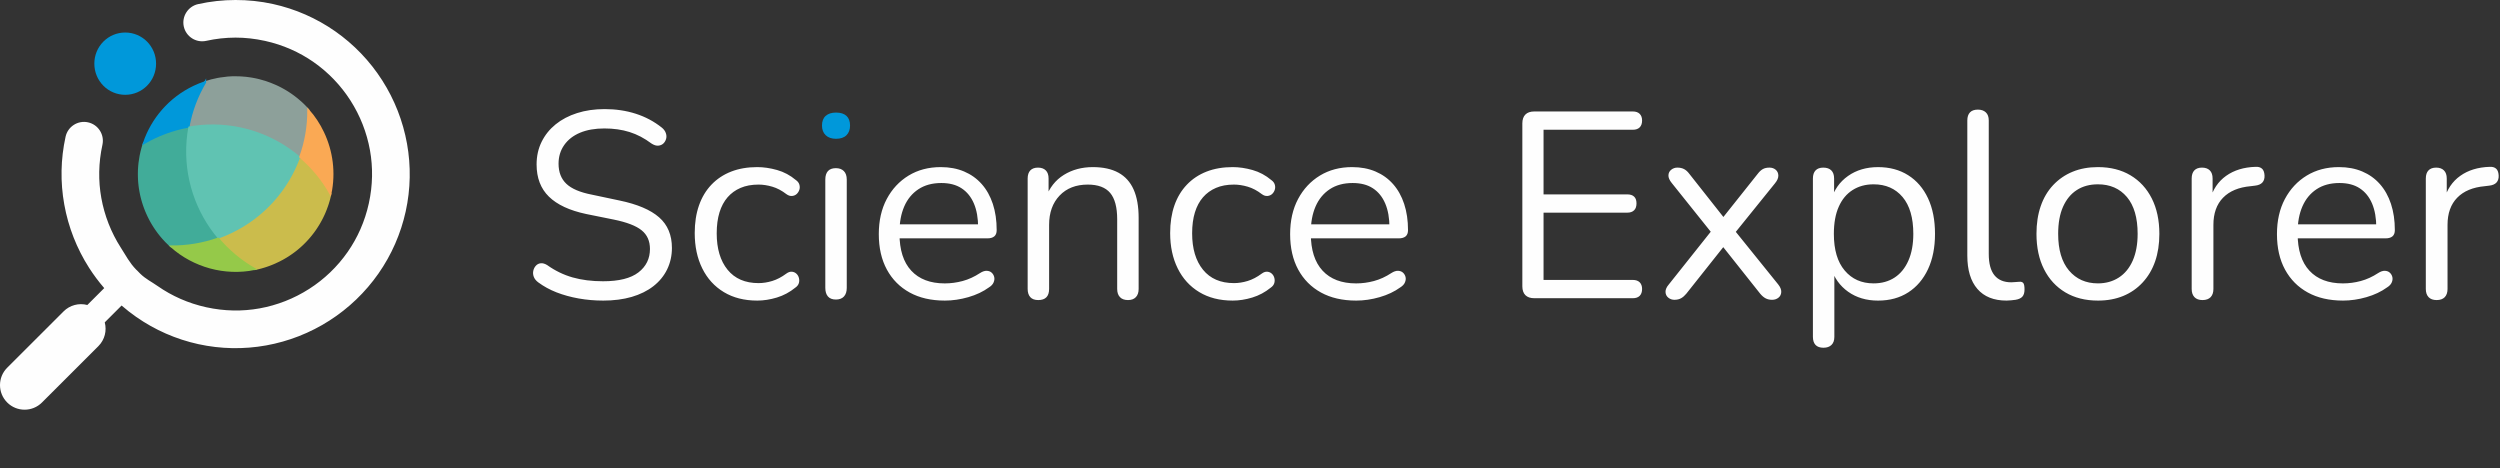 <?xml version="1.0" encoding="UTF-8" standalone="no"?><!DOCTYPE svg PUBLIC "-//W3C//DTD SVG 1.1//EN" "http://www.w3.org/Graphics/SVG/1.1/DTD/svg11.dtd"><svg width="100%" height="100%" viewBox="0 0 1180 221" version="1.1" xmlns="http://www.w3.org/2000/svg" xmlns:xlink="http://www.w3.org/1999/xlink" xml:space="preserve" xmlns:serif="http://www.serif.com/" style="fill-rule:evenodd;clip-rule:evenodd;"><rect x="0" y="0" width="1180" height="221" fill="#333333" stroke="none"/><g><path d="M141.759,74.084c-5.5,15.271 -16.788,28.462 -32.592,36.004l-0.192,0.092l-0.191,0.095l-0.1,0.046l-0.092,0.046l-0.479,0.229l-0.096,0.042l-0.192,0.092l-0.096,0.041l-0.095,0.046l-0.1,0.042l-0.096,0.046l-0.096,0.041l-0.096,0.046l-0.192,0.083l-0.095,0.046l-0.096,0.042l-0.092,0.046l-0.004,-0l-0.096,0.037l-0.287,0.125l-0.096,0.046l-0.096,0.038l-0.192,0.083l-0.1,0.042l-0.096,0.041l-0.095,0.038l-0.192,0.083l-0.1,0.042l-0.096,0.037l-0.092,0.038l-0.004,-0l-0.091,0.041l-0.192,0.075l-0.096,0.042l-0.096,0.038l-0.096,0.041l-0.133,-0.012l-0.192,0.075l-0.096,0.041l-0.191,0.075l-0.1,0.038l-0.096,0.037l-0.096,0.034l-0.1,0.037l-0.096,0.038l-0.1,0.037l-0.096,0.038l-0.095,0.033l-0.096,0.038l-0.004,-0l-0.096,0.033l-0.1,0.037c4.844,5.735 10.656,10.576 17.171,14.305c0.266,-0.055 0.529,-0.109 0.787,-0.167l0.317,-0.075c0.275,-0.058 0.554,-0.125 0.825,-0.192l0.266,-0.071c0.279,-0.069 0.557,-0.141 0.834,-0.216l0.2,-0.054c0.291,-0.084 0.579,-0.167 0.871,-0.255l0.295,-0.087c0.28,-0.088 0.563,-0.175 0.842,-0.267l0.179,-0.058c0.329,-0.108 0.663,-0.225 0.996,-0.342l0.046,-0.016c0.329,-0.117 0.654,-0.242 0.979,-0.367l0.167,-0.067c0.321,-0.121 0.637,-0.254 0.954,-0.383l0.046,-0.021l0.004,-0l0.033,-0.012c0.345,-0.143 0.688,-0.29 1.029,-0.442l0.013,-0.004l0.079,-0.042c0.653,-0.287 1.298,-0.593 1.933,-0.917l0.184,-0.095c0.3,-0.146 0.596,-0.305 0.887,-0.463l0.175,-0.087c0.292,-0.163 0.588,-0.325 0.871,-0.488l0.05,-0.029l0.071,-0.046c0.279,-0.158 0.554,-0.321 0.825,-0.483l0.162,-0.1c0.284,-0.171 0.563,-0.346 0.842,-0.521l0.15,-0.1c0.288,-0.183 0.571,-0.371 0.85,-0.563l0.117,-0.083c0.25,-0.171 0.496,-0.342 0.746,-0.521l0.162,-0.112c0.263,-0.188 0.525,-0.384 0.783,-0.575l0.15,-0.113c0.259,-0.196 0.517,-0.396 0.771,-0.596l0.175,-0.141c0.217,-0.171 0.43,-0.346 0.638,-0.521l0.237,-0.2c0.209,-0.175 0.417,-0.354 0.617,-0.533l0.204,-0.175c0.229,-0.205 0.45,-0.409 0.675,-0.613l0.2,-0.187c0.213,-0.196 0.421,-0.396 0.629,-0.596l0.725,-0.725l0.192,-0.196c0.204,-0.208 0.404,-0.421 0.6,-0.629l0.217,-0.238c0.196,-0.208 0.387,-0.421 0.575,-0.625l0.233,-0.266l0.371,-0.43l0.275,-0.325c0.166,-0.2 0.333,-0.4 0.496,-0.604l0.233,-0.291l0.483,-0.617l0.234,-0.304l0.337,-0.446l0.388,-0.538l0.258,-0.362l0.292,-0.425l0.387,-0.579l0.254,-0.396l0.259,-0.404l0.354,-0.575l0.241,-0.396l0.246,-0.413l0.359,-0.629l0.233,-0.425l0.208,-0.375l0.35,-0.675l0.154,-0.3l0.23,-0.462l0.279,-0.584l0.021,-0.041l0.212,-0.454l0.171,-0.375l0.342,-0.784l0.104,-0.254c0.116,-0.279 0.233,-0.567 0.346,-0.854l0.104,-0.258c0.212,-0.555 0.416,-1.105 0.608,-1.663l0.088,-0.267c0.108,-0.316 0.212,-0.633 0.316,-0.958l0.046,-0.154l0.175,-0.571l0.179,-0.625l0.167,-0.617l0.008,-0.02c0.092,-0.35 0.179,-0.705 0.267,-1.063l0.075,-0.317l0.108,-0.491l0.138,-0.629c-3.666,-6.553 -8.469,-12.401 -14.184,-17.271l0.001,-0Z" style="fill:#cbbc4c;fill-rule:nonzero;"/></g><g><path d="M141.759,74.084c-5.5,15.271 -16.788,28.462 -32.592,36.004l-0.192,0.092l-0.191,0.095l-0.1,0.046l-0.092,0.046l-0.479,0.229l-0.096,0.042l-0.192,0.092l-0.096,0.041l-0.095,0.046l-0.1,0.042l-0.096,0.046l-0.096,0.041l-0.096,0.046l-0.192,0.083l-0.095,0.046l-0.096,0.042l-0.092,0.046l-0.004,-0l-0.096,0.037l-0.287,0.125l-0.096,0.046l-0.096,0.038l-0.192,0.083l-0.1,0.042l-0.096,0.041l-0.095,0.038l-0.192,0.083l-0.1,0.042l-0.096,0.037l-0.092,0.038l-0.004,-0l-0.091,0.041l-0.192,0.075l-0.096,0.042l-0.096,0.038l-0.096,0.041l-0.133,-0.012l-0.192,0.075l-0.096,0.041l-0.191,0.075l-0.1,0.038l-0.096,0.037l-0.096,0.034l-0.1,0.037l-0.096,0.038l-0.1,0.037l-0.096,0.038l-0.095,0.033l-0.096,0.038l-0.004,-0l-0.096,0.033l-0.1,0.037c4.844,5.735 10.656,10.576 17.171,14.305c0.266,-0.055 0.529,-0.109 0.787,-0.167l0.317,-0.075c0.275,-0.058 0.554,-0.125 0.825,-0.192l0.266,-0.071c0.279,-0.069 0.557,-0.141 0.834,-0.216l0.2,-0.054c0.291,-0.084 0.579,-0.167 0.871,-0.255l0.295,-0.087c0.28,-0.088 0.563,-0.175 0.842,-0.267l0.179,-0.058c0.329,-0.108 0.663,-0.225 0.996,-0.342l0.046,-0.016c0.329,-0.117 0.654,-0.242 0.979,-0.367l0.167,-0.067c0.321,-0.121 0.637,-0.254 0.954,-0.383l0.046,-0.021l0.004,-0l0.033,-0.012c0.345,-0.143 0.688,-0.29 1.029,-0.442l0.013,-0.004l0.079,-0.042c0.653,-0.287 1.298,-0.593 1.933,-0.917l0.184,-0.095c0.3,-0.146 0.596,-0.305 0.887,-0.463l0.175,-0.087c0.292,-0.163 0.588,-0.325 0.871,-0.488l0.05,-0.029l0.071,-0.046c0.279,-0.158 0.554,-0.321 0.825,-0.483l0.162,-0.1c0.284,-0.171 0.563,-0.346 0.842,-0.521l0.15,-0.1c0.288,-0.183 0.571,-0.371 0.85,-0.563l0.117,-0.083c0.25,-0.171 0.496,-0.342 0.746,-0.521l0.162,-0.112c0.263,-0.188 0.525,-0.384 0.783,-0.575l0.15,-0.113c0.259,-0.196 0.517,-0.396 0.771,-0.596l0.175,-0.141c0.217,-0.171 0.43,-0.346 0.638,-0.521l0.237,-0.2c0.209,-0.175 0.417,-0.354 0.617,-0.533l0.204,-0.175c0.229,-0.205 0.45,-0.409 0.675,-0.613l0.2,-0.187c0.213,-0.196 0.421,-0.396 0.629,-0.596l0.725,-0.725l0.192,-0.196c0.204,-0.208 0.404,-0.421 0.6,-0.629l0.217,-0.238c0.196,-0.208 0.387,-0.421 0.575,-0.625l0.233,-0.266l0.371,-0.43l0.275,-0.325c0.166,-0.2 0.333,-0.4 0.496,-0.604l0.233,-0.291l0.483,-0.617l0.234,-0.304l0.337,-0.446l0.388,-0.538l0.258,-0.362l0.292,-0.425l0.387,-0.579l0.254,-0.396l0.259,-0.404l0.354,-0.575l0.241,-0.396l0.246,-0.413l0.359,-0.629l0.233,-0.425l0.208,-0.375l0.35,-0.675l0.154,-0.3l0.23,-0.462l0.279,-0.584l0.021,-0.041l0.212,-0.454l0.171,-0.375l0.342,-0.784l0.104,-0.254c0.116,-0.279 0.233,-0.567 0.346,-0.854l0.104,-0.258c0.212,-0.555 0.416,-1.105 0.608,-1.663l0.088,-0.267c0.108,-0.316 0.212,-0.633 0.316,-0.958l0.046,-0.154l0.175,-0.571l0.179,-0.625l0.167,-0.617l0.008,-0.02c0.092,-0.35 0.179,-0.705 0.267,-1.063l0.075,-0.317l0.108,-0.491l0.138,-0.629c-3.666,-6.553 -8.469,-12.401 -14.184,-17.271l0.001,-0Z" style="fill:none;fill-rule:nonzero;stroke:#cbbc4c;stroke-width:1px;"/></g><g><path d="M88.942,59.763c15.975,-2.867 33.046,0.304 47.479,10.221l0.263,0.187l0.083,0.059l0.612,0.437l0.088,0.058l0.175,0.125l0.083,0.063l0.175,0.125l0.084,0.058l-0,0.004l0.087,0.063l0.083,0.067l0.088,0.058l-0,0.004l0.083,0.058l0.175,0.125l0.084,0.067l0.333,0.25l0.087,0.063l0.167,0.125l0.083,0.066l0.084,0.063l0.087,0.062l-0,0.004l0.079,0.063l0.005,-0l0.079,0.067l0.004,-0l0.083,0.062l0.167,0.133l0.079,0.067l0.083,0.063l-0,0.004l0.084,0.062l0.079,0.067l0.004,-0l0.079,0.067l0.004,0l0.08,0.062l-0,0.004l0.083,0.063l0.079,0.066l0.083,0.063l-0,0.004l0.163,0.129l0.079,0.067l0.083,0.062l0.475,0.4l0.005,-0l0.079,0.067l0.004,-0l0.075,0.067l0.004,0l0.075,0.066l0.083,0.067l0.08,0.067c2.545,-7.063 3.831,-14.518 3.8,-22.025l-0.03,-0.034l-0.437,-0.487l-0.221,-0.246l-0.421,-0.45l-0.254,-0.262l-0.425,-0.438l-0.237,-0.242l-0.442,-0.441l-0.25,-0.238l-0.479,-0.45l-0.184,-0.171l-0.495,-0.454l-0.292,-0.229l-0.479,-0.421c-0.234,-0.2 -0.463,-0.396 -0.7,-0.596l-0.463,-0.366l-0.287,-0.229l-0.775,-0.6l-0.367,-0.271l-0.412,-0.3l-0.43,-0.304l-0.32,-0.225l-0.488,-0.334l-0.325,-0.216l-0.45,-0.292l-0.4,-0.254l-0.417,-0.259l-0.379,-0.229l-0.454,-0.271l-0.425,-0.241c-0.433,-0.25 -0.867,-0.488 -1.312,-0.721c-0.267,-0.146 -0.534,-0.279 -0.809,-0.417l-0.866,-0.421l-0.871,-0.404c-1.596,-0.709 -3.228,-1.336 -4.888,-1.879c-0.937,-0.298 -1.883,-0.566 -2.837,-0.804l-0.95,-0.229l-0.954,-0.204l-0.996,-0.192c-0.357,-0.068 -0.716,-0.129 -1.075,-0.183c-1.357,-0.216 -2.724,-0.368 -4.096,-0.455c-0.321,-0.025 -0.65,-0.037 -0.971,-0.054c-0.693,-0.032 -1.386,-0.047 -2.079,-0.046c-2.342,-0.05 -4.892,0.209 -7.2,0.584c-0.363,0.054 -0.725,0.121 -1.088,0.187c-2.051,0.386 -4.074,0.911 -6.054,1.571c-3.754,6.321 -6.416,13.371 -7.854,20.913l-0.004,0.008Z" style="fill:#8da09a;fill-rule:nonzero;"/></g><g><path d="M88.942,59.763c15.975,-2.867 33.046,0.304 47.479,10.221l0.263,0.187l0.083,0.059l0.612,0.437l0.088,0.058l0.175,0.125l0.083,0.063l0.175,0.125l0.084,0.058l-0,0.004l0.087,0.063l0.083,0.067l0.088,0.058l-0,0.004l0.083,0.058l0.175,0.125l0.084,0.067l0.333,0.25l0.087,0.063l0.167,0.125l0.083,0.066l0.084,0.063l0.087,0.062l-0,0.004l0.079,0.063l0.005,-0l0.079,0.067l0.004,-0l0.083,0.062l0.167,0.133l0.079,0.067l0.083,0.063l-0,0.004l0.084,0.062l0.079,0.067l0.004,-0l0.079,0.067l0.004,0l0.08,0.062l-0,0.004l0.083,0.063l0.079,0.066l0.083,0.063l-0,0.004l0.163,0.129l0.079,0.067l0.083,0.062l0.475,0.4l0.005,-0l0.079,0.067l0.004,-0l0.075,0.067l0.004,0l0.075,0.066l0.083,0.067l0.08,0.067c2.545,-7.063 3.831,-14.518 3.8,-22.025l-0.03,-0.034l-0.437,-0.487l-0.221,-0.246l-0.421,-0.45l-0.254,-0.262l-0.425,-0.438l-0.237,-0.242l-0.442,-0.441l-0.25,-0.238l-0.479,-0.45l-0.184,-0.171l-0.495,-0.454l-0.292,-0.229l-0.479,-0.421c-0.234,-0.2 -0.463,-0.396 -0.7,-0.596l-0.463,-0.366l-0.287,-0.229l-0.775,-0.6l-0.367,-0.271l-0.412,-0.3l-0.43,-0.304l-0.32,-0.225l-0.488,-0.334l-0.325,-0.216l-0.45,-0.292l-0.4,-0.254l-0.417,-0.259l-0.379,-0.229l-0.454,-0.271l-0.425,-0.241c-0.433,-0.25 -0.867,-0.488 -1.312,-0.721c-0.267,-0.146 -0.534,-0.279 -0.809,-0.417l-0.866,-0.421l-0.871,-0.404c-1.596,-0.709 -3.228,-1.336 -4.888,-1.879c-0.937,-0.298 -1.883,-0.566 -2.837,-0.804l-0.95,-0.229l-0.954,-0.204l-0.996,-0.192c-0.357,-0.068 -0.716,-0.129 -1.075,-0.183c-1.357,-0.216 -2.724,-0.368 -4.096,-0.455c-0.321,-0.025 -0.65,-0.037 -0.971,-0.054c-0.693,-0.032 -1.386,-0.047 -2.079,-0.046c-2.342,-0.05 -4.892,0.209 -7.2,0.584c-0.363,0.054 -0.725,0.121 -1.088,0.187c-2.051,0.386 -4.074,0.911 -6.054,1.571c-3.754,6.321 -6.416,13.371 -7.854,20.913l-0.004,0.008Z" style="fill:none;fill-rule:nonzero;stroke:#8da09a;stroke-width:1px;"/></g><g><path d="M102.95,112.663c-7.079,2.513 -14.547,3.752 -22.058,3.658c-0.275,-0.245 -0.548,-0.494 -0.817,-0.746l-0.008,-0.004c-0.542,-0.507 -1.071,-1.026 -1.588,-1.558l-0.008,-0.004c-0.52,-0.534 -1.025,-1.082 -1.517,-1.642l-0.004,-0.004c-0.25,-0.283 -0.492,-0.567 -0.725,-0.854l-0.008,-0.004c-0.241,-0.287 -0.477,-0.577 -0.709,-0.871l-0.004,-0.004c-0.234,-0.296 -0.464,-0.595 -0.691,-0.896l-0.005,-0.004c-0.229,-0.3 -0.45,-0.609 -0.67,-0.917l-0.005,0c-0.22,-0.308 -0.433,-0.621 -0.65,-0.938l-0.004,-0.004c-0.215,-0.314 -0.425,-0.632 -0.629,-0.954l-0.004,-0.008c-0.208,-0.32 -0.411,-0.644 -0.608,-0.971c-0.196,-0.321 -0.388,-0.645 -0.575,-0.971l-0.025,-0.05c-0.186,-0.323 -0.368,-0.648 -0.546,-0.975l-0.009,-0.017l-0,-0.004l-0.008,-0.016c-0.175,-0.325 -0.346,-0.65 -0.512,-0.98l-0.021,-0.041l-0.017,-0.038c-0.17,-0.337 -0.338,-0.676 -0.504,-1.016c-0.163,-0.342 -0.317,-0.68 -0.467,-1.017l-0.021,-0.038l-0.004,-0.02l-0.037,-0.08c-0.142,-0.316 -0.279,-0.637 -0.417,-0.958l-0.012,-0.037l-0.017,-0.042c-0.138,-0.327 -0.27,-0.656 -0.396,-0.988l-0.025,-0.054l-0.012,-0.046c-0.135,-0.339 -0.263,-0.681 -0.384,-1.025l-0.021,-0.062c-0.112,-0.321 -0.225,-0.638 -0.329,-0.954l-0.029,-0.088l-0.021,-0.071c-0.108,-0.32 -0.212,-0.65 -0.312,-0.975l-0.05,-0.166c-0.092,-0.317 -0.184,-0.625 -0.267,-0.942l-0.033,-0.121c-0.088,-0.329 -0.175,-0.654 -0.259,-0.979l-0.029,-0.133c-0.074,-0.301 -0.146,-0.602 -0.216,-0.904l-0.059,-0.28l-0.171,-0.825l-0.05,-0.258c-0.054,-0.279 -0.104,-0.558 -0.154,-0.837l-0.05,-0.309c-0.041,-0.25 -0.083,-0.496 -0.121,-0.741l-0.058,-0.425l-0.092,-0.688l-0.045,-0.396l-0.084,-0.754l-0.033,-0.358l-0.058,-0.7l-0.03,-0.459l-0,-0.029l-0.029,-0.546l-0.004,-0.054l-0.021,-0.483l-0,-0.013l-0.016,-0.541l-0,-0.059l-0.009,-0.416l-0.004,-0.692l-0,-0.454l0.004,-0.55l0.004,-0.025l0.009,-0.517l0.021,-0.541l0.004,-0.067l0.025,-0.479l0.033,-0.538l0.004,-0.079c0.025,-0.296 0.046,-0.592 0.071,-0.887l0.013,-0.142l0.087,-0.867l0.029,-0.254c0.121,-1.017 0.275,-2.017 0.459,-3.021l0.033,-0.187c0.129,-0.675 0.271,-1.346 0.433,-2.017l0.013,-0.054c0.083,-0.329 0.162,-0.654 0.25,-0.983l0.016,-0.071c0.088,-0.321 0.171,-0.638 0.263,-0.954l0.029,-0.1c0.088,-0.309 0.179,-0.613 0.275,-0.921l0.042,-0.138c0.096,-0.308 0.2,-0.616 0.3,-0.921l0.008,-0.033c6.477,-3.777 13.569,-6.386 20.95,-7.708l-0.017,0.096l-0.02,0.1l-0.017,0.104l-0.021,0.1l-0.033,0.2l-0.017,0.104l-0.017,0.1l-0.016,0.104l-0.017,0.1l-0.029,0.125l-0.017,0.1l-0,0.004l-0.012,0.096l-0,0.004l-0.021,0.1l-0.017,0.104l-0.016,0.1l-0.017,0.105l-0.025,0.208l-0.004,-0l-0.025,0.2l-0,0.004l-0.05,0.3l-0.013,0.1l-0,0.004l-0.012,0.1l-0.025,0.209l-0.038,0.304l-0.012,0.1l-0.009,0.104l-0.012,0.104l-0.013,0.1l-0.025,0.208l-0.012,0.1l-0.042,0.15l-0.037,0.313l-0.009,0.104l-0.012,0.104l-0,0.004l-0.025,0.209l-0.008,0.104l-0.013,0.104l-0.008,0.108l-0.013,0.109l-0.008,0.1l-0.013,0.104l-0.008,0.104l-0.025,0.208l-0.004,0.105l-0.008,0.104l-0.013,0.104l-0.025,0.317l-0.016,0.216l-0.009,0.104c-1.379,17.467 4.404,33.838 14.875,46.238Z" style="fill:#41ac99;fill-rule:nonzero;"/></g><g><path d="M102.95,112.663c-7.079,2.513 -14.547,3.752 -22.058,3.658c-0.275,-0.245 -0.548,-0.494 -0.817,-0.746l-0.008,-0.004c-0.542,-0.507 -1.071,-1.026 -1.588,-1.558l-0.008,-0.004c-0.52,-0.534 -1.025,-1.082 -1.517,-1.642l-0.004,-0.004c-0.25,-0.283 -0.492,-0.567 -0.725,-0.854l-0.008,-0.004c-0.241,-0.287 -0.477,-0.577 -0.709,-0.871l-0.004,-0.004c-0.234,-0.296 -0.464,-0.595 -0.691,-0.896l-0.005,-0.004c-0.229,-0.3 -0.45,-0.609 -0.67,-0.917l-0.005,0c-0.22,-0.308 -0.433,-0.621 -0.65,-0.938l-0.004,-0.004c-0.215,-0.314 -0.425,-0.632 -0.629,-0.954l-0.004,-0.008c-0.208,-0.32 -0.411,-0.644 -0.608,-0.971c-0.196,-0.321 -0.388,-0.645 -0.575,-0.971l-0.025,-0.05c-0.186,-0.323 -0.368,-0.648 -0.546,-0.975l-0.009,-0.017l-0,-0.004l-0.008,-0.016c-0.175,-0.325 -0.346,-0.65 -0.512,-0.98l-0.021,-0.041l-0.017,-0.038c-0.17,-0.337 -0.338,-0.676 -0.504,-1.016c-0.163,-0.342 -0.317,-0.68 -0.467,-1.017l-0.021,-0.038l-0.004,-0.02l-0.037,-0.08c-0.142,-0.316 -0.279,-0.637 -0.417,-0.958l-0.012,-0.037l-0.017,-0.042c-0.138,-0.327 -0.27,-0.656 -0.396,-0.988l-0.025,-0.054l-0.012,-0.046c-0.135,-0.339 -0.263,-0.681 -0.384,-1.025l-0.021,-0.062c-0.112,-0.321 -0.225,-0.638 -0.329,-0.954l-0.029,-0.088l-0.021,-0.071c-0.108,-0.32 -0.212,-0.65 -0.312,-0.975l-0.05,-0.166c-0.092,-0.317 -0.184,-0.625 -0.267,-0.942l-0.033,-0.121c-0.088,-0.329 -0.175,-0.654 -0.259,-0.979l-0.029,-0.133c-0.074,-0.301 -0.146,-0.602 -0.216,-0.904l-0.059,-0.28l-0.171,-0.825l-0.05,-0.258c-0.054,-0.279 -0.104,-0.558 -0.154,-0.837l-0.05,-0.309c-0.041,-0.25 -0.083,-0.496 -0.121,-0.741l-0.058,-0.425l-0.092,-0.688l-0.045,-0.396l-0.084,-0.754l-0.033,-0.358l-0.058,-0.7l-0.03,-0.459l-0,-0.029l-0.029,-0.546l-0.004,-0.054l-0.021,-0.483l-0,-0.013l-0.016,-0.541l-0,-0.059l-0.009,-0.416l-0.004,-0.692l-0,-0.454l0.004,-0.55l0.004,-0.025l0.009,-0.517l0.021,-0.541l0.004,-0.067l0.025,-0.479l0.033,-0.538l0.004,-0.079c0.025,-0.296 0.046,-0.592 0.071,-0.887l0.013,-0.142l0.087,-0.867l0.029,-0.254c0.121,-1.017 0.275,-2.017 0.459,-3.021l0.033,-0.187c0.129,-0.675 0.271,-1.346 0.433,-2.017l0.013,-0.054c0.083,-0.329 0.162,-0.654 0.25,-0.983l0.016,-0.071c0.088,-0.321 0.171,-0.638 0.263,-0.954l0.029,-0.1c0.088,-0.309 0.179,-0.613 0.275,-0.921l0.042,-0.138c0.096,-0.308 0.2,-0.616 0.3,-0.921l0.008,-0.033c6.477,-3.777 13.569,-6.386 20.95,-7.708l-0.017,0.096l-0.02,0.1l-0.017,0.104l-0.021,0.1l-0.033,0.2l-0.017,0.104l-0.017,0.1l-0.016,0.104l-0.017,0.1l-0.029,0.125l-0.017,0.1l-0,0.004l-0.012,0.096l-0,0.004l-0.021,0.1l-0.017,0.104l-0.016,0.1l-0.017,0.105l-0.025,0.208l-0.004,-0l-0.025,0.2l-0,0.004l-0.05,0.3l-0.013,0.1l-0,0.004l-0.012,0.1l-0.025,0.209l-0.038,0.304l-0.012,0.1l-0.009,0.104l-0.012,0.104l-0.013,0.1l-0.025,0.208l-0.012,0.1l-0.042,0.15l-0.037,0.313l-0.009,0.104l-0.012,0.104l-0,0.004l-0.025,0.209l-0.008,0.104l-0.013,0.104l-0.008,0.108l-0.013,0.109l-0.008,0.1l-0.013,0.104l-0.008,0.104l-0.025,0.208l-0.004,0.105l-0.008,0.104l-0.013,0.104l-0.025,0.317l-0.016,0.216l-0.009,0.104c-1.379,17.467 4.404,33.838 14.875,46.238Z" style="fill:none;fill-rule:nonzero;stroke:#41ac99;stroke-width:1px;"/></g><g><path d="M96.8,38.842c-1.789,0.598 -3.539,1.307 -5.241,2.121c-11.567,5.521 -19.746,15.275 -23.567,26.517c6.484,-3.775 13.576,-6.394 20.958,-7.738c1.362,-7.376 4.019,-14.452 7.85,-20.9Z" style="fill:#0098da;fill-rule:nonzero;"/></g><g><path d="M96.8,38.842c-1.789,0.598 -3.539,1.307 -5.241,2.121c-11.567,5.521 -19.746,15.275 -23.567,26.517c6.484,-3.775 13.576,-6.394 20.958,-7.738c1.362,-7.376 4.019,-14.452 7.85,-20.9Z" style="fill:none;fill-rule:nonzero;stroke:#0098da;stroke-width:1px;"/></g><g><path d="M88.942,59.763c-0.407,2.207 -0.699,4.434 -0.875,6.671c-1.371,17.458 4.412,33.829 14.883,46.225c2.115,-0.753 4.19,-1.612 6.217,-2.575c15.804,-7.542 27.092,-20.734 32.592,-36.004c-1.708,-1.456 -3.489,-2.824 -5.338,-4.096c-14.433,-9.917 -31.5,-13.088 -47.479,-10.221" style="fill:#60c3b2;fill-rule:nonzero;"/></g><g><path d="M155.95,91.342c2.011,-9.736 0.773,-19.867 -3.521,-28.833c-1.804,-3.792 -4.123,-7.317 -6.891,-10.475c0.053,7.512 -1.231,14.975 -3.792,22.037l0.017,0.013c5.709,4.872 10.512,10.714 14.187,17.258Z" style="fill:#faa954;fill-rule:nonzero;"/></g><g><path d="M155.95,91.342c2.011,-9.736 0.773,-19.867 -3.521,-28.833c-1.804,-3.792 -4.123,-7.317 -6.891,-10.475c0.053,7.512 -1.231,14.975 -3.792,22.037l0.017,0.013c5.709,4.872 10.512,10.714 14.187,17.258Z" style="fill:none;fill-rule:nonzero;stroke:#faa954;stroke-width:1px;"/></g><g><path d="M103.1,112.613c-7.391,2.617 -14.85,3.8 -22.162,3.746c10.6,9.354 25.087,13.396 39.154,10.608c-6.5,-3.739 -12.301,-8.581 -17.142,-14.308l0.1,-0.038l0.096,-0.033l0.004,0l0.096,-0.038l-0.146,0.063Z" style="fill:#95c949;fill-rule:nonzero;"/></g><g><path d="M103.1,112.613c-7.391,2.617 -14.85,3.8 -22.162,3.746c10.6,9.354 25.087,13.396 39.154,10.608c-6.5,-3.739 -12.301,-8.581 -17.142,-14.308l0.1,-0.038l0.096,-0.033l0.004,0l0.096,-0.038l-0.146,0.063Z" style="fill:none;fill-rule:nonzero;stroke:#95c949;stroke-width:1px;"/></g><g><path d="M69.404,19.63c-2.724,-2.744 -6.437,-4.287 -10.304,-4.28c-3.867,-0.007 -7.58,1.535 -10.304,4.28c-2.743,2.77 -4.279,6.518 -4.267,10.416c-0,4.079 1.634,7.763 4.267,10.417c2.723,2.748 6.436,4.293 10.304,4.287c4.029,0 7.675,-1.641 10.304,-4.287c2.634,-2.654 4.263,-6.338 4.263,-10.417c-0,-4.079 -1.629,-7.762 -4.263,-10.416" style="fill:#0098da;fill-rule:nonzero;"/></g><g><path d="M30.946,64.563c1.038,-4.804 5.775,-7.863 10.583,-6.825c4.805,1.037 7.863,5.779 6.821,10.583c-1.883,8.563 -1.979,17.054 -0.537,25.084c1.499,8.354 4.627,16.332 9.204,23.479c2.391,3.736 4.159,7.217 7.262,10.387c0.155,0.125 0.3,0.259 0.442,0.404c0.15,0.146 1.292,1.305 1.421,1.463c2.565,2.525 5.337,3.83 8.287,5.892c6.684,4.662 14.417,8.125 22.95,10c8.563,1.883 17.055,1.983 25.084,0.541c8.351,-1.501 16.326,-4.63 23.47,-9.208c7.134,-4.558 13.3,-10.476 18.146,-17.417c4.663,-6.683 8.134,-14.416 10.004,-22.946c1.884,-8.562 1.98,-17.054 0.542,-25.083c-1.503,-8.35 -4.63,-16.325 -9.204,-23.471c-4.559,-7.135 -10.479,-13.303 -17.421,-18.15c-6.683,-4.666 -14.412,-8.129 -22.942,-10.004c-4.754,-1.042 -9.404,-1.542 -13.895,-1.542c-4.652,0.008 -9.289,0.521 -13.83,1.53c-4.787,1.058 -9.525,-1.967 -10.587,-6.755c-1.047,-4.756 2.003,-9.532 6.758,-10.583c5.8,-1.285 11.722,-1.936 17.663,-1.942c5.912,-0.004 11.829,0.605 17.654,1.888c10.534,2.312 20.509,6.681 29.35,12.858c8.853,6.187 16.403,14.056 22.217,23.159c5.824,9.095 9.805,19.246 11.716,29.875c1.908,10.594 1.701,21.461 -0.608,31.975c-2.31,10.537 -6.681,20.514 -12.863,29.354c-6.189,8.852 -14.058,16.402 -23.158,22.221c-9.096,5.824 -19.249,9.805 -29.879,11.716c-10.595,1.905 -21.464,1.699 -31.979,-0.608c-10.533,-2.313 -20.507,-6.685 -29.346,-12.863c-2.386,-1.664 -4.681,-3.455 -6.875,-5.366l-7.954,7.95c1.033,3.875 0.037,8.179 -3,11.216l-26.625,26.596c-4.525,4.538 -11.879,4.542 -16.409,0.013c-4.537,-4.529 -4.545,-11.879 -0.016,-16.413l26.625,-26.596c2.925,-2.932 7.206,-4.084 11.208,-3.016l7.975,-7.971c-2.608,-3.015 -4.997,-6.213 -7.146,-9.571c-5.823,-9.098 -9.804,-19.252 -11.716,-29.883c-1.91,-10.592 -1.703,-21.459 0.608,-31.971m1119.16,77.071c-1.67,0 -2.94,-0.459 -3.81,-1.375c-0.88,-0.921 -1.31,-2.209 -1.31,-3.875l-0,-52.134c-0,-1.666 0.42,-2.937 1.25,-3.812c0.83,-0.875 2.04,-1.317 3.63,-1.317c1.58,0 2.81,0.438 3.68,1.317c0.88,0.871 1.32,2.146 1.32,3.812l-0,10.13l-1.25,0c1.32,-4.917 3.87,-8.709 7.62,-11.375c3.75,-2.671 8.38,-4.084 13.88,-4.25c1.25,-0.084 2.25,0.187 3,0.812c0.74,0.625 1.16,1.692 1.25,3.188c0.08,1.416 -0.25,2.545 -1,3.379c-0.75,0.833 -1.92,1.333 -3.5,1.5l-2,0.246c-5.66,0.504 -10.02,2.312 -13.06,5.441c-3.05,3.125 -4.57,7.396 -4.57,12.813l-0,30.258c-0,1.663 -0.44,2.954 -1.31,3.875c-0.88,0.904 -2.15,1.367 -3.82,1.367m-44.25,0.246c-6.42,0 -11.94,-1.271 -16.57,-3.809c-4.63,-2.541 -8.21,-6.15 -10.75,-10.816c-2.54,-4.671 -3.81,-10.255 -3.81,-16.755c-0,-6.337 1.25,-11.858 3.74,-16.562c2.51,-4.708 5.94,-8.4 10.32,-11.067c4.38,-2.666 9.44,-3.996 15.19,-3.996c4.09,0 7.75,0.684 11.01,2.063c3.25,1.375 6.02,3.354 8.31,5.937c2.29,2.584 4.04,5.709 5.25,9.375c1.21,3.671 1.82,7.792 1.82,12.38c-0,1.333 -0.38,2.312 -1.13,2.937c-0.75,0.625 -1.83,0.938 -3.25,0.938l-43.5,0l-0,-6.63l41.13,0l-2,1.63c-0,-4.496 -0.67,-8.313 -2,-11.438c-1.33,-3.125 -3.27,-5.521 -5.82,-7.187c-2.53,-1.667 -5.73,-2.496 -9.56,-2.496c-4.25,0 -7.86,0.975 -10.82,2.933c-2.96,1.963 -5.18,4.667 -6.68,8.125c-1.5,3.458 -2.25,7.479 -2.25,12.067l-0,0.754c-0,7.667 1.85,13.5 5.56,17.5c3.71,4 8.98,6 15.81,6c2.85,-0.002 5.69,-0.381 8.44,-1.129c2.79,-0.75 5.52,-2 8.19,-3.746c1.17,-0.754 2.23,-1.108 3.19,-1.067c0.95,0.046 1.73,0.334 2.31,0.875c0.59,0.536 1,1.23 1.19,1.996c0.21,0.792 0.13,1.65 -0.25,2.563c-0.37,0.92 -1.11,1.708 -2.19,2.375c-2.75,2 -6,3.541 -9.75,4.625c-3.76,1.087 -7.47,1.625 -11.13,1.625Zm-66.26,-0.246c-1.67,0 -2.94,-0.459 -3.81,-1.375c-0.88,-0.921 -1.31,-2.209 -1.31,-3.875l-0,-52.134c-0,-1.666 0.42,-2.937 1.25,-3.812c0.83,-0.875 2.04,-1.317 3.63,-1.317c1.57,0 2.81,0.438 3.68,1.317c0.88,0.871 1.31,2.146 1.31,3.812l-0,10.13l-1.25,0c1.33,-4.917 3.88,-8.709 7.63,-11.375c3.75,-2.671 8.38,-4.084 13.87,-4.25c1.26,-0.084 2.26,0.187 3.01,0.812c0.75,0.625 1.16,1.692 1.25,3.188c0.08,1.416 -0.25,2.545 -1,3.379c-0.75,0.833 -1.92,1.333 -3.5,1.5l-2,0.246c-5.67,0.504 -10.02,2.312 -13.07,5.441c-3.04,3.125 -4.56,7.396 -4.56,12.813l-0,30.258c-0,1.663 -0.44,2.954 -1.31,3.875c-0.88,0.904 -2.15,1.367 -3.82,1.367Zm-49.39,-7.875c3.76,0 7.05,-0.925 9.88,-2.754c2.84,-1.83 5.02,-4.5 6.57,-8c1.53,-3.5 2.31,-7.709 2.31,-12.63c-0,-7.579 -1.69,-13.375 -5.06,-17.375c-3.38,-3.995 -7.94,-5.995 -13.7,-5.995c-3.83,0 -7.14,0.891 -9.93,2.687c-2.8,1.792 -4.96,4.417 -6.51,7.883c-1.54,3.45 -2.31,7.725 -2.31,12.805c-0,7.508 1.71,13.275 5.12,17.316c3.43,4.042 7.97,6.063 13.63,6.063Zm-0,8.121c-5.91,0 -11.04,-1.292 -15.37,-3.875c-4.33,-2.584 -7.69,-6.23 -10.06,-10.938c-2.38,-4.712 -3.56,-10.279 -3.56,-16.696c-0,-4.829 0.66,-9.183 2,-13.062c1.33,-3.875 3.29,-7.188 5.87,-9.938c2.57,-2.742 5.71,-4.895 9.19,-6.312c3.54,-1.459 7.52,-2.184 11.93,-2.184c5.92,0 11.05,1.288 15.38,3.871c4.34,2.584 7.69,6.234 10.07,10.942c2.37,4.708 3.56,10.271 3.56,16.683c-0,4.838 -0.67,9.171 -2,13.009c-1.33,3.829 -3.29,7.141 -5.88,9.937c-2.58,2.796 -5.64,4.917 -9.18,6.375c-3.54,1.458 -7.53,2.188 -11.95,2.188Zm-43.12,0c-6,0 -10.59,-1.83 -13.75,-5.496c-3.18,-3.667 -4.76,-8.921 -4.76,-15.754l-0,-63.759c-0,-1.671 0.42,-2.941 1.25,-3.816c0.83,-0.871 2.08,-1.309 3.75,-1.309c1.58,0 2.83,0.438 3.75,1.309c0.92,0.875 1.37,2.145 1.37,3.816l-0,63.009c-0,4.504 0.9,7.854 2.69,10.062c1.8,2.208 4.44,3.313 7.94,3.313c0.76,0 1.42,-0.042 2,-0.121c0.58,-0.087 1.17,-0.13 1.75,-0.129c0.92,-0.08 1.56,0.129 1.94,0.629c0.37,0.496 0.56,1.5 0.56,3c-0,1.5 -0.33,2.625 -1,3.375c-0.66,0.754 -1.74,1.25 -3.24,1.504c-0.67,0.083 -1.38,0.162 -2.13,0.246c-0.75,0.083 -1.45,0.121 -2.12,0.121Zm-62.76,-8.121c3.83,0 7.15,-0.925 9.94,-2.754c2.8,-1.83 4.96,-4.5 6.5,-8c1.55,-3.5 2.32,-7.709 2.32,-12.63c-0,-7.579 -1.69,-13.375 -5.07,-17.375c-3.38,-3.995 -7.93,-5.995 -13.68,-5.995c-3.76,0 -7.04,0.891 -9.88,2.687c-2.84,1.792 -5.03,4.417 -6.56,7.883c-1.54,3.45 -2.31,7.725 -2.31,12.805c-0,7.508 1.7,13.275 5.12,17.316c3.41,4.042 7.95,6.063 13.62,6.063Zm-23.63,30.379c-1.66,0 -2.91,-0.438 -3.75,-1.313c-0.83,-0.879 -1.25,-2.15 -1.25,-3.812l-0,-74.763c-0,-1.666 0.42,-2.937 1.25,-3.812c0.84,-0.875 2.04,-1.317 3.63,-1.317c1.66,0 2.94,0.438 3.81,1.317c0.88,0.871 1.31,2.146 1.31,3.812l-0,11.88l-1.37,-1.75c1.33,-4.75 3.98,-8.521 7.94,-11.317c3.95,-2.788 8.69,-4.179 14.18,-4.179c5.42,0 10.15,1.266 14.19,3.808c4.04,2.542 7.17,6.167 9.38,10.875c2.21,4.708 3.31,10.317 3.31,16.813c-0,6.416 -1.1,11.983 -3.31,16.695c-2.21,4.709 -5.31,8.355 -9.32,10.938c-4,2.583 -8.75,3.875 -14.25,3.875c-5.49,0 -10.21,-1.396 -14.13,-4.188c-3.91,-2.791 -6.58,-6.52 -8,-11.191l1.5,0l-0,32.508c-0,1.663 -0.45,2.933 -1.37,3.813c-0.91,0.87 -2.16,1.308 -3.75,1.308Zm-70.38,-22.629c-1.05,0.011 -2.07,-0.344 -2.88,-1.004c-0.83,-0.667 -1.27,-1.563 -1.31,-2.688c-0.04,-1.125 0.48,-2.317 1.56,-3.562l21.88,-27.505l-0,5.25l-20.5,-25.62c-1.09,-1.338 -1.61,-2.546 -1.56,-3.634c0.04,-1.083 0.47,-1.954 1.31,-2.621c0.81,-0.66 1.82,-1.015 2.87,-1.004c1.25,0 2.32,0.229 3.19,0.692c0.87,0.458 1.69,1.187 2.44,2.187l17.87,22.63l-3.5,0l18,-22.63c0.76,-1.004 1.55,-1.729 2.38,-2.187c0.83,-0.463 1.87,-0.692 3.13,-0.692c1.16,0 2.14,0.338 2.93,1.004c0.79,0.671 1.21,1.563 1.25,2.688c0.04,1.129 -0.47,2.358 -1.56,3.692l-20.38,25.25l-0,-4.625l21.88,27.129c1,1.25 1.48,2.441 1.44,3.562c-0.04,1.125 -0.48,2.017 -1.31,2.688c-0.84,0.666 -1.83,1.004 -3,1.004c-1.17,0 -2.19,-0.233 -3.07,-0.692c-0.87,-0.454 -1.72,-1.183 -2.56,-2.183l-19.25,-24.254l3.62,0l-19.25,24.254c-0.75,0.917 -1.56,1.625 -2.44,2.125c-0.87,0.492 -1.93,0.746 -3.18,0.746Zm-66.14,-0.75c-1.83,0 -3.22,-0.479 -4.19,-1.438c-0.95,-0.958 -1.44,-2.354 -1.44,-4.187l-0,-76.888c-0,-1.833 0.49,-3.229 1.44,-4.187c0.96,-0.959 2.35,-1.442 4.19,-1.442l46.51,0c1.42,0 2.5,0.379 3.25,1.129c0.75,0.754 1.13,1.792 1.13,3.125c-0,1.417 -0.38,2.5 -1.13,3.25c-0.76,0.75 -1.83,1.129 -3.25,1.129l-42.13,0l-0,30.5l39.51,0c1.41,0 2.5,0.355 3.24,1.063c0.76,0.708 1.12,1.771 1.12,3.192c-0,1.416 -0.36,2.5 -1.12,3.245c-0.75,0.755 -1.83,1.13 -3.24,1.13l-39.51,0l-0,31.75l42.13,0c1.42,0 2.5,0.383 3.25,1.129c0.75,0.754 1.13,1.796 1.13,3.129c-0,1.417 -0.38,2.5 -1.13,3.25c-0.76,0.75 -1.83,1.125 -3.25,1.125l-46.51,0l-0,-0.004Zm-84.1,1.121c-6.42,0 -11.94,-1.271 -16.57,-3.809c-4.62,-2.541 -8.21,-6.15 -10.75,-10.816c-2.537,-4.671 -3.812,-10.255 -3.812,-16.755c-0,-6.337 1.254,-11.858 3.742,-16.562c2.51,-4.708 5.94,-8.4 10.32,-11.067c4.38,-2.666 9.44,-3.996 15.19,-3.996c4.09,0 7.76,0.684 11.01,2.063c3.25,1.375 6.02,3.354 8.31,5.937c2.29,2.584 4.04,5.709 5.25,9.375c1.21,3.671 1.82,7.792 1.82,12.38c-0,1.333 -0.38,2.312 -1.13,2.937c-0.75,0.625 -1.83,0.938 -3.25,0.938l-43.5,0l-0,-6.63l41.13,0l-2,1.63c-0,-4.496 -0.67,-8.313 -2,-11.438c-1.33,-3.125 -3.27,-5.521 -5.81,-7.187c-2.54,-1.667 -5.74,-2.496 -9.57,-2.496c-4.25,0 -7.86,0.975 -10.82,2.933c-2.95,1.963 -5.18,4.667 -6.68,8.125c-1.5,3.458 -2.25,7.479 -2.25,12.067l-0,0.754c-0,7.667 1.85,13.5 5.56,17.5c3.71,4 8.98,6 15.82,6c2.83,0 5.64,-0.375 8.44,-1.129c2.79,-0.75 5.52,-2 8.18,-3.746c1.17,-0.754 2.23,-1.108 3.2,-1.067c0.95,0.046 1.72,0.334 2.31,0.875c0.58,0.537 0.99,1.23 1.19,1.996c0.21,0.792 0.12,1.65 -0.26,2.563c-0.37,0.92 -1.11,1.708 -2.18,2.375c-2.76,2 -6.01,3.541 -9.76,4.625c-3.76,1.087 -7.46,1.625 -11.13,1.625Zm-58.261,0c-6.084,0 -11.338,-1.334 -15.75,-4c-4.421,-2.667 -7.817,-6.396 -10.188,-11.192c-2.375,-4.788 -3.562,-10.354 -3.562,-16.688c-0,-4.833 0.666,-9.17 1.996,-13.004c1.333,-3.833 3.295,-7.104 5.879,-9.812c2.583,-2.709 5.687,-4.771 9.312,-6.188c3.621,-1.412 7.725,-2.121 12.313,-2.121c3,0 6.125,0.455 9.375,1.371c3.25,0.921 6.208,2.5 8.879,4.754c0.829,0.584 1.371,1.292 1.625,2.125c0.25,0.834 0.25,1.646 -0,2.434c-0.236,0.765 -0.667,1.455 -1.25,2.004c-0.588,0.537 -1.313,0.85 -2.188,0.937c-0.875,0.084 -1.775,-0.208 -2.687,-0.875c-2.171,-1.666 -4.379,-2.837 -6.629,-3.5c-2.254,-0.666 -4.417,-1 -6.504,-1c-3.25,0 -6.084,0.521 -8.5,1.563c-2.417,1.042 -4.459,2.517 -6.125,4.433c-1.671,1.921 -2.938,4.296 -3.817,7.125c-0.871,2.838 -1.308,6.129 -1.308,9.879c-0,7.246 1.708,12.98 5.125,17.188c3.416,4.212 8.291,6.317 14.625,6.317c2.087,0 4.233,-0.33 6.437,-1c2.213,-0.667 4.438,-1.83 6.692,-3.505c0.912,-0.666 1.791,-0.954 2.621,-0.875c0.833,0.088 1.541,0.396 2.129,0.946c0.583,0.542 0.979,1.225 1.187,2.059c0.204,0.833 0.188,1.65 -0.066,2.441c-0.25,0.784 -0.788,1.475 -1.625,2.059c-2.671,2.166 -5.584,3.729 -8.755,4.687c-3.158,0.963 -6.241,1.438 -9.241,1.438Zm-91.763,-0.246c-1.666,0 -2.912,-0.459 -3.746,-1.375c-0.829,-0.921 -1.25,-2.209 -1.25,-3.875l-0,-52.134c-0,-1.666 0.421,-2.937 1.25,-3.812c0.834,-0.875 2.042,-1.317 3.625,-1.317c1.584,0 2.813,0.438 3.688,1.317c0.875,0.871 1.312,2.146 1.312,3.812l-0,10.75l-1.375,-1.495c1.75,-4.834 4.6,-8.484 8.567,-10.942c3.958,-2.458 8.521,-3.683 13.688,-3.683c4.833,0 8.854,0.87 12.066,2.62c3.209,1.75 5.609,4.4 7.188,7.938c1.583,3.542 2.375,8.025 2.375,13.442l-0,33.504c-0,1.662 -0.434,2.954 -1.313,3.875c-0.875,0.916 -2.1,1.375 -3.687,1.375c-1.667,0 -2.942,-0.459 -3.809,-1.375c-0.879,-0.921 -1.316,-2.209 -1.316,-3.875l-0,-32.884c-0,-5.666 -1.104,-9.812 -3.313,-12.437c-2.208,-2.621 -5.733,-3.938 -10.562,-3.938c-5.584,0 -10.021,1.73 -13.313,5.192c-3.291,3.458 -4.941,8.063 -4.941,13.808l-0,30.259c-0.009,3.5 -1.717,5.25 -5.134,5.25Zm-44.129,0.246c-6.421,0 -11.937,-1.271 -16.562,-3.809c-4.625,-2.541 -8.209,-6.15 -10.75,-10.816c-2.542,-4.671 -3.817,-10.255 -3.817,-16.755c-0,-6.337 1.25,-11.858 3.75,-16.562c2.5,-4.708 5.937,-8.4 10.317,-11.067c4.375,-2.666 9.437,-3.996 15.187,-3.996c4.083,0 7.746,0.684 11.004,2.063c3.25,1.375 6.021,3.354 8.313,5.937c2.296,2.584 4.041,5.709 5.254,9.375c1.208,3.671 1.812,7.792 1.812,12.38c-0,1.333 -0.375,2.312 -1.129,2.937c-0.75,0.625 -1.829,0.938 -3.246,0.938l-43.504,0l-0,-6.63l41.134,0l-2.005,1.63c-0,-4.496 -0.662,-8.313 -1.995,-11.438c-1.334,-3.125 -3.271,-5.521 -5.817,-7.187c-2.538,-1.667 -5.729,-2.496 -9.563,-2.496c-4.25,0 -7.858,0.975 -10.816,2.933c-2.959,1.963 -5.184,4.667 -6.688,8.125c-1.496,3.458 -2.246,7.479 -2.246,12.067l-0,0.754c-0,7.667 1.85,13.5 5.563,17.5c3.708,4 8.975,6 15.812,6c2.834,0 5.646,-0.375 8.442,-1.129c2.788,-0.75 5.521,-2 8.188,-3.746c1.166,-0.754 2.229,-1.108 3.187,-1.067c0.958,0.046 1.729,0.334 2.313,0.875c0.582,0.535 0.995,1.229 1.187,1.996c0.208,0.792 0.121,1.65 -0.254,2.563c-0.371,0.92 -1.104,1.708 -2.183,2.375c-2.75,2 -5.996,3.541 -9.75,4.625c-3.755,1.083 -7.467,1.625 -11.138,1.625Zm-51.379,-0.496c-1.667,0 -2.917,-0.479 -3.75,-1.442c-0.829,-0.958 -1.246,-2.312 -1.246,-4.062l-0,-51.134c-0,-1.746 0.421,-3.083 1.246,-3.996c0.837,-0.916 2.083,-1.375 3.75,-1.375c1.583,0 2.837,0.459 3.75,1.375c0.917,0.917 1.375,2.25 1.375,3.996l-0,51.134c-0,1.75 -0.438,3.1 -1.313,4.062c-0.875,0.963 -2.145,1.442 -3.812,1.442Zm-37.133,0.496c-6.084,0 -11.338,-1.334 -15.75,-4c-4.421,-2.667 -7.817,-6.396 -10.188,-11.192c-2.375,-4.788 -3.562,-10.354 -3.562,-16.688c-0,-4.833 0.666,-9.17 2,-13.004c1.337,-3.833 3.291,-7.104 5.875,-9.812c2.587,-2.709 5.687,-4.771 9.312,-6.188c3.625,-1.412 7.725,-2.121 12.317,-2.121c3,0 6.121,0.455 9.375,1.371c3.254,0.921 6.212,2.5 8.879,4.754c0.833,0.584 1.375,1.292 1.629,2.125c0.25,0.834 0.25,1.646 -0,2.434c-0.238,0.765 -0.67,1.456 -1.254,2.004c-0.579,0.537 -1.308,0.85 -2.183,0.937c-0.875,0.084 -1.775,-0.208 -2.692,-0.875c-2.167,-1.666 -4.379,-2.837 -6.625,-3.5c-2.254,-0.666 -4.421,-1 -6.504,-1c-3.254,0 -6.084,0.521 -8.504,1.563c-2.417,1.042 -4.459,2.517 -6.125,4.433c-1.667,1.921 -2.938,4.296 -3.813,7.125c-0.871,2.838 -1.312,6.129 -1.312,9.879c-0,7.246 1.708,12.98 5.125,17.188c3.42,4.212 8.291,6.317 14.629,6.317c2.083,0 4.229,-0.33 6.433,-1c2.213,-0.667 4.442,-1.83 6.692,-3.505c0.916,-0.666 1.791,-0.954 2.625,-0.875c0.833,0.088 1.541,0.396 2.125,0.946c0.583,0.542 0.979,1.225 1.187,2.059c0.204,0.833 0.188,1.65 -0.062,2.441c-0.25,0.784 -0.788,1.475 -1.625,2.059c-2.667,2.166 -5.584,3.729 -8.75,4.687c-3.167,0.958 -6.254,1.438 -9.254,1.438Zm-72.755,0c-3.916,0 -7.75,-0.33 -11.504,-0.996c-3.754,-0.667 -7.233,-1.629 -10.441,-2.875c-3.209,-1.25 -6.1,-2.834 -8.688,-4.754c-0.996,-0.746 -1.687,-1.6 -2.062,-2.563c-0.371,-0.954 -0.455,-1.917 -0.25,-2.871c0.208,-0.958 0.625,-1.775 1.254,-2.437c0.598,-0.655 1.424,-1.058 2.308,-1.125c0.921,-0.088 1.917,0.204 3.004,0.871c3.75,2.67 7.75,4.608 12,5.816c4.25,1.209 9.042,1.813 14.379,1.813c7.5,0 13.063,-1.392 16.688,-4.184c3.625,-2.795 5.437,-6.483 5.437,-11.066c-0,-3.75 -1.308,-6.688 -3.937,-8.809c-2.625,-2.129 -7.025,-3.812 -13.192,-5.066l-13.004,-2.625c-7.833,-1.663 -13.687,-4.4 -17.562,-8.192c-3.88,-3.792 -5.813,-8.854 -5.813,-15.187c-0,-3.917 0.788,-7.48 2.371,-10.688c1.583,-3.212 3.792,-5.958 6.625,-8.25c2.833,-2.296 6.212,-4.067 10.129,-5.317c3.917,-1.25 8.25,-1.875 13,-1.875c5.25,0 10.15,0.73 14.688,2.188c4.541,1.458 8.65,3.646 12.312,6.567c0.917,0.745 1.546,1.604 1.875,2.562c0.338,0.958 0.375,1.875 0.125,2.75c-0.25,0.875 -0.687,1.604 -1.312,2.188c-0.625,0.583 -1.417,0.912 -2.38,0.995c-0.958,0.088 -2.02,-0.25 -3.187,-0.995c-3.333,-2.5 -6.792,-4.317 -10.375,-5.438c-3.579,-1.129 -7.546,-1.687 -11.875,-1.687c-4.421,0 -8.233,0.666 -11.442,2c-3.208,1.337 -5.708,3.27 -7.5,5.812c-1.796,2.542 -2.687,5.483 -2.687,8.813c-0,4.004 1.229,7.17 3.687,9.504c2.459,2.337 6.479,4.046 12.067,5.125l13,2.75c8.421,1.75 14.65,4.396 18.692,7.937c4.045,3.546 6.062,8.359 6.062,14.438c-0,3.666 -0.75,7.041 -2.25,10.129c-1.5,3.087 -3.667,5.729 -6.5,7.937c-2.833,2.209 -6.25,3.896 -10.246,5.067c-4,1.158 -8.5,1.738 -13.496,1.738Z" style="fill:#fefefe;fill-rule:nonzero;"/></g><g><path d="M394.596,65.509c-2.083,0 -3.704,-0.563 -4.871,-1.688c-1.167,-1.125 -1.746,-2.65 -1.746,-4.562c-0,-2.004 0.584,-3.525 1.746,-4.563c1.171,-1.041 2.792,-1.562 4.871,-1.562c2.171,0 3.817,0.521 4.942,1.562c1.125,1.042 1.687,2.559 1.687,4.563c0,1.912 -0.566,3.437 -1.687,4.562c-1.125,1.125 -2.771,1.688 -4.942,1.688" style="fill:#0098da;fill-rule:nonzero;"/></g></svg>